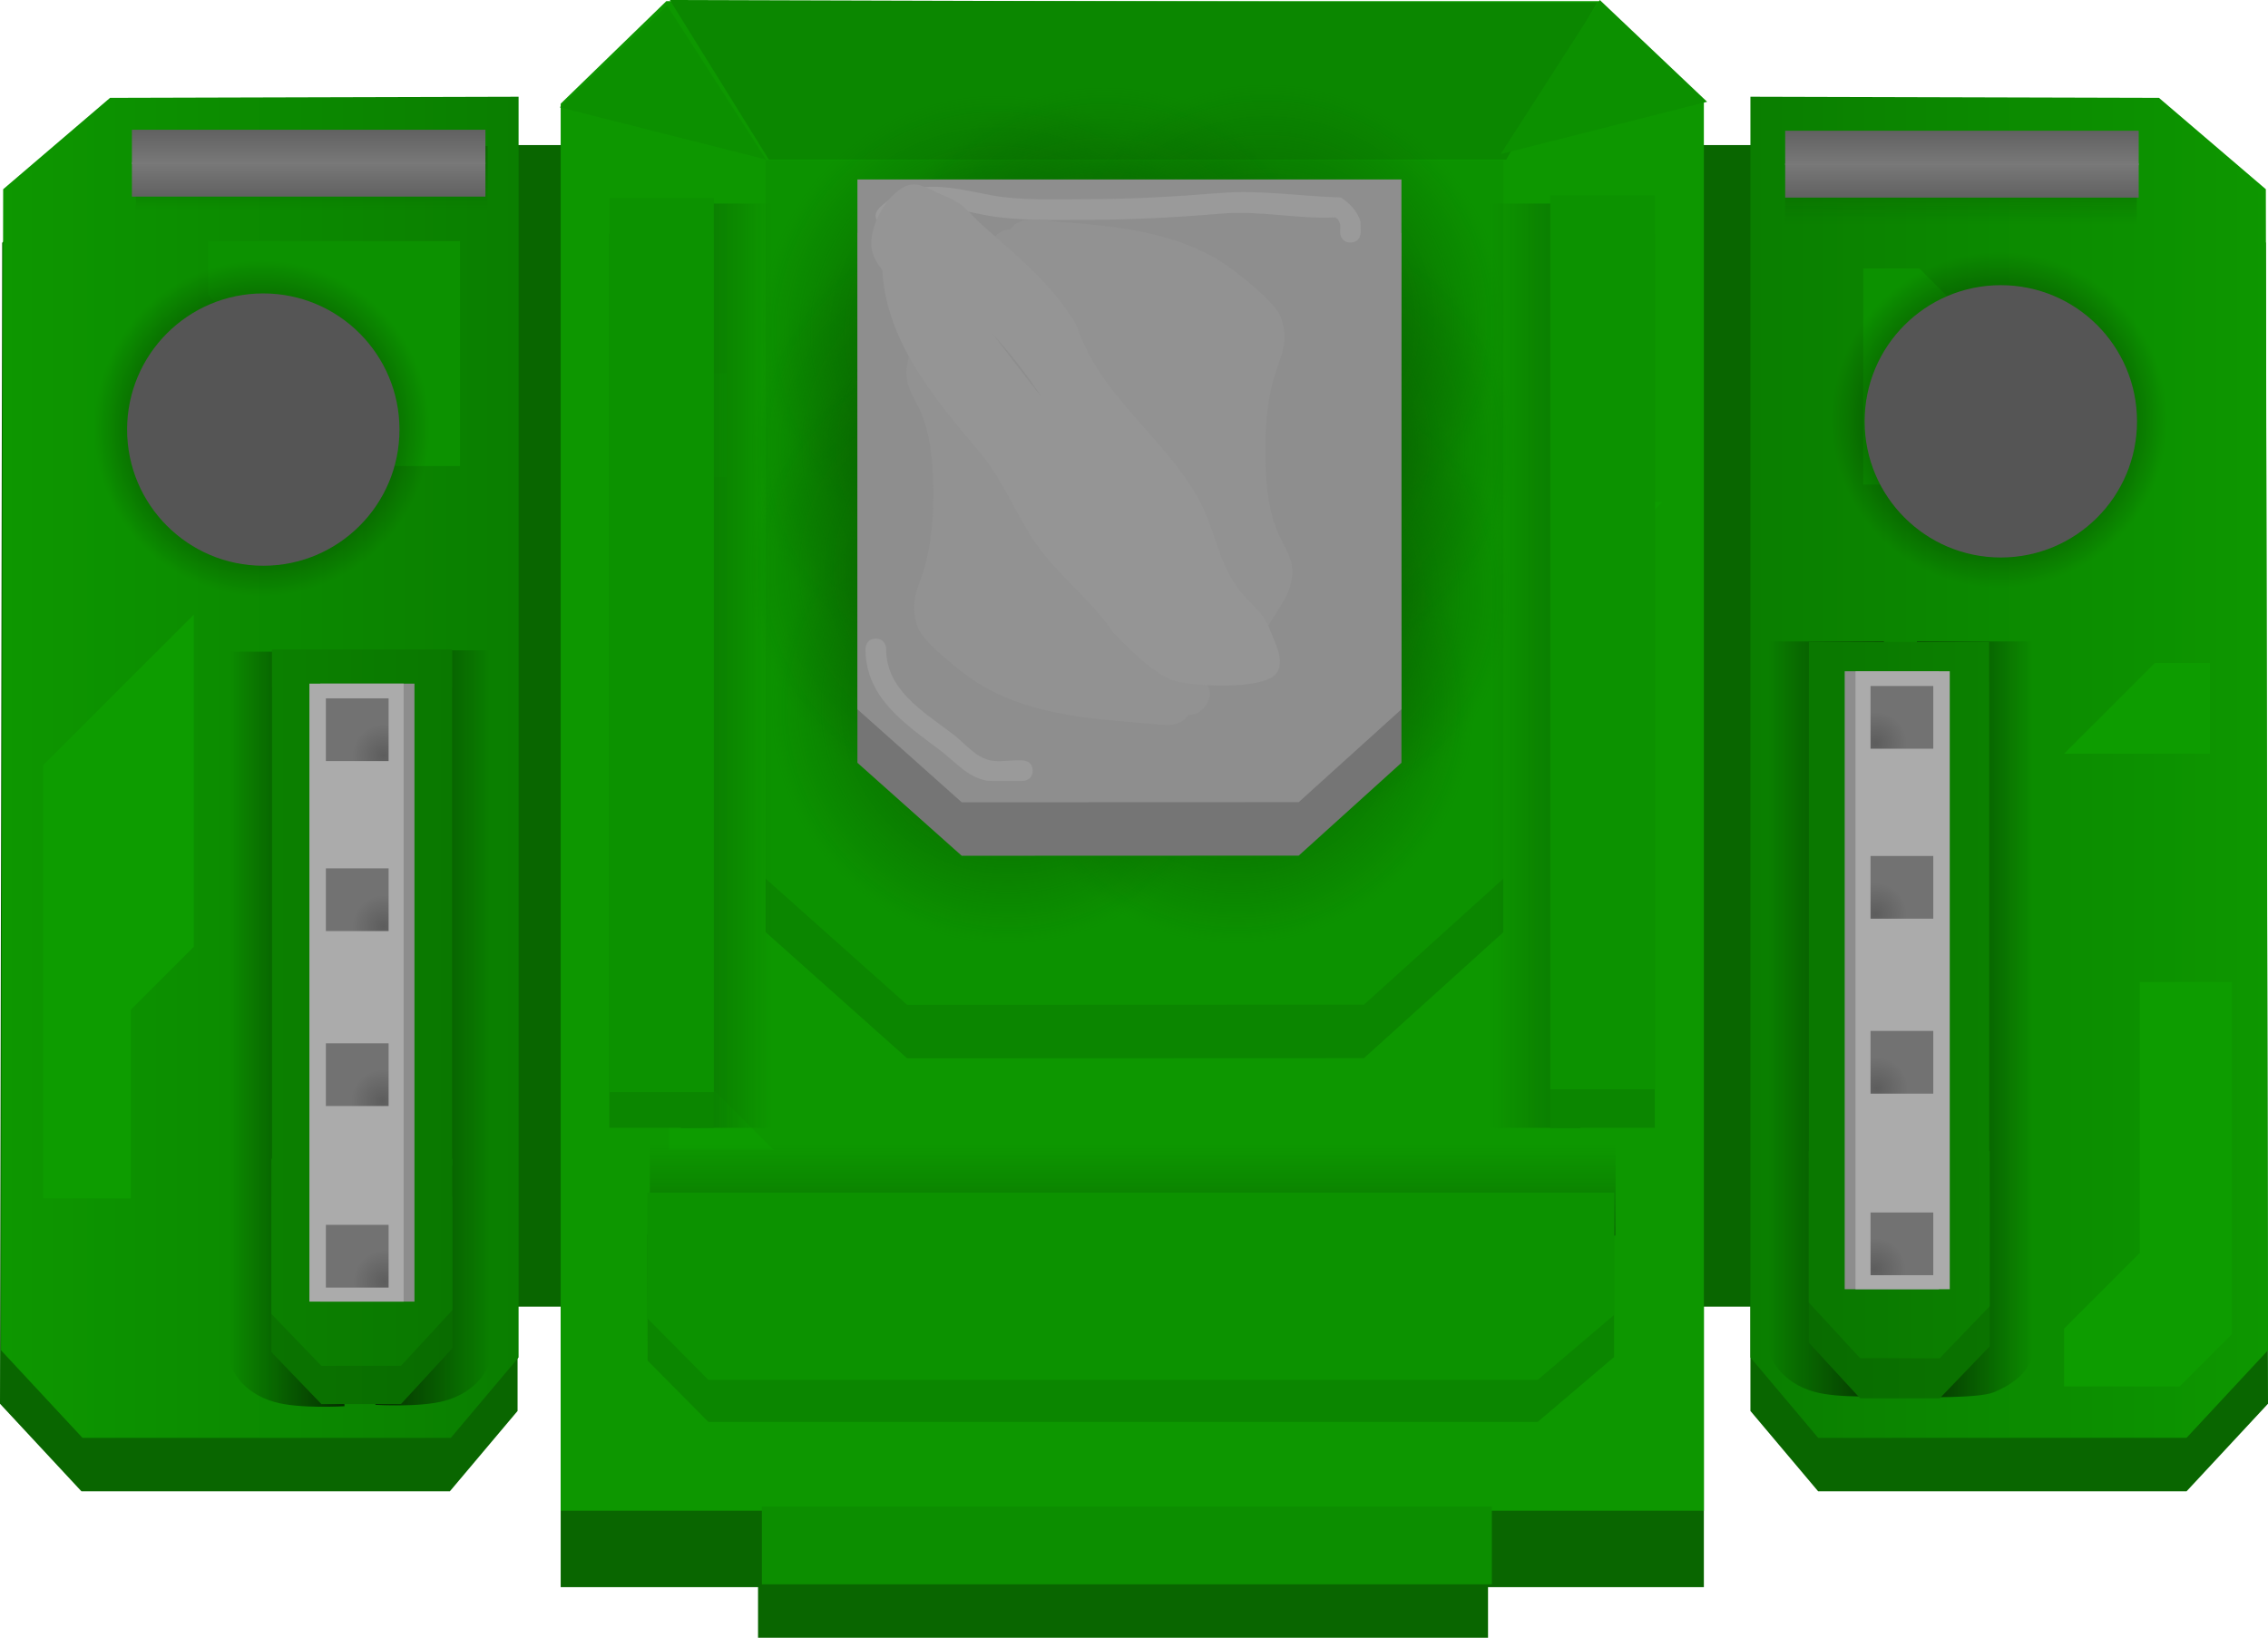 <svg version="1.1" xmlns="http://www.w3.org/2000/svg" xmlns:xlink="http://www.w3.org/1999/xlink" width="274.765" height="198.464" viewBox="0,0,274.765,198.464"><defs><linearGradient x1="103.141" y1="166.423" x2="165.844" y2="166.423" gradientUnits="userSpaceOnUse" id="color-1"><stop offset="0" stop-color="#0d9700"/><stop offset="1" stop-color="#0a7e00"/></linearGradient><linearGradient x1="315.082" y1="166.423" x2="377.785" y2="166.423" gradientUnits="userSpaceOnUse" id="color-2"><stop offset="0" stop-color="#0a7e00"/><stop offset="1" stop-color="#0d9700"/></linearGradient><linearGradient x1="140.799" y1="91.139" x2="140.799" y2="99.011" gradientUnits="userSpaceOnUse" id="color-3"><stop offset="0" stop-color="#096900"/><stop offset="1" stop-color="#096900" stop-opacity="0"/></linearGradient><linearGradient x1="140.414" y1="93.102" x2="140.414" y2="97.27" gradientUnits="userSpaceOnUse" id="color-4"><stop offset="0" stop-color="#797979"/><stop offset="1" stop-color="#616161"/></linearGradient><linearGradient x1="140.414" y1="93.334" x2="140.414" y2="89.167" gradientUnits="userSpaceOnUse" id="color-5"><stop offset="0" stop-color="#797979"/><stop offset="1" stop-color="#616161"/></linearGradient><linearGradient x1="340.59" y1="92.76" x2="340.59" y2="100.631" gradientUnits="userSpaceOnUse" id="color-6"><stop offset="0" stop-color="#096900"/><stop offset="1" stop-color="#096900" stop-opacity="0"/></linearGradient><linearGradient x1="340.706" y1="93.223" x2="340.706" y2="97.39" gradientUnits="userSpaceOnUse" id="color-7"><stop offset="0" stop-color="#797979"/><stop offset="1" stop-color="#616161"/></linearGradient><linearGradient x1="340.706" y1="93.455" x2="340.706" y2="89.287" gradientUnits="userSpaceOnUse" id="color-8"><stop offset="0" stop-color="#797979"/><stop offset="1" stop-color="#616161"/></linearGradient><linearGradient x1="135.967" y1="188.026" x2="157.806" y2="188.026" gradientUnits="userSpaceOnUse" id="color-9"><stop offset="0" stop-color="#0a7300"/><stop offset="1" stop-color="#096c00"/></linearGradient><radialGradient cx="252.833" cy="159.083" r="28.75" gradientUnits="userSpaceOnUse" id="color-10"><stop offset="0" stop-color="#075b01"/><stop offset="1" stop-color="#075b01" stop-opacity="0"/></radialGradient><radialGradient cx="223.833" cy="113.75" r="28.75" gradientUnits="userSpaceOnUse" id="color-11"><stop offset="0" stop-color="#075b01"/><stop offset="1" stop-color="#075b01" stop-opacity="0"/></radialGradient><radialGradient cx="256.5" cy="112.417" r="28.75" gradientUnits="userSpaceOnUse" id="color-12"><stop offset="0" stop-color="#075b01"/><stop offset="1" stop-color="#075b01" stop-opacity="0"/></radialGradient><radialGradient cx="236.833" cy="112.75" r="28.75" gradientUnits="userSpaceOnUse" id="color-13"><stop offset="0" stop-color="#075b01"/><stop offset="1" stop-color="#075b01" stop-opacity="0"/></radialGradient><radialGradient cx="225.167" cy="159.083" r="28.75" gradientUnits="userSpaceOnUse" id="color-14"><stop offset="0" stop-color="#075b01"/><stop offset="1" stop-color="#075b01" stop-opacity="0"/></radialGradient><radialGradient cx="222.833" cy="127.75" r="28.75" gradientUnits="userSpaceOnUse" id="color-15"><stop offset="0" stop-color="#075b01"/><stop offset="1" stop-color="#075b01" stop-opacity="0"/></radialGradient><radialGradient cx="222.5" cy="142.417" r="28.75" gradientUnits="userSpaceOnUse" id="color-16"><stop offset="0" stop-color="#075b01"/><stop offset="1" stop-color="#075b01" stop-opacity="0"/></radialGradient><radialGradient cx="257.167" cy="145.417" r="28.75" gradientUnits="userSpaceOnUse" id="color-17"><stop offset="0" stop-color="#075b01"/><stop offset="1" stop-color="#075b01" stop-opacity="0"/></radialGradient><radialGradient cx="257.833" cy="127.417" r="28.75" gradientUnits="userSpaceOnUse" id="color-18"><stop offset="0" stop-color="#075b01"/><stop offset="1" stop-color="#075b01" stop-opacity="0"/></radialGradient><linearGradient x1="185.5" y1="154.111" x2="196.5" y2="154.111" gradientUnits="userSpaceOnUse" id="color-19"><stop offset="0" stop-color="#0a7401"/><stop offset="1" stop-color="#0a7401" stop-opacity="0"/></linearGradient><linearGradient x1="294.5" y1="154.111" x2="283.5" y2="154.111" gradientUnits="userSpaceOnUse" id="color-20"><stop offset="0" stop-color="#0a7401"/><stop offset="1" stop-color="#0a7401" stop-opacity="0"/></linearGradient><linearGradient x1="240.25" y1="212.167" x2="240.25" y2="223.167" gradientUnits="userSpaceOnUse" id="color-21"><stop offset="0" stop-color="#0a7401" stop-opacity="0"/><stop offset="1" stop-color="#0a7401"/></linearGradient><linearGradient x1="317.25" y1="196.667" x2="331.25" y2="196.667" gradientUnits="userSpaceOnUse" id="color-22"><stop offset="0" stop-color="#042e00" stop-opacity="0"/><stop offset="1" stop-color="#042e00"/></linearGradient><linearGradient x1="335.25" y1="196.667" x2="349.25" y2="196.667" gradientUnits="userSpaceOnUse" id="color-23"><stop offset="0" stop-color="#042e00"/><stop offset="1" stop-color="#042e00" stop-opacity="0"/></linearGradient><linearGradient x1="130.75" y1="197.917" x2="144.75" y2="197.917" gradientUnits="userSpaceOnUse" id="color-24"><stop offset="0" stop-color="#042e00" stop-opacity="0"/><stop offset="1" stop-color="#042e00"/></linearGradient><linearGradient x1="162.5" y1="197.75" x2="148.5" y2="197.75" gradientUnits="userSpaceOnUse" id="color-25"><stop offset="0" stop-color="#042e00" stop-opacity="0"/><stop offset="1" stop-color="#042e00"/></linearGradient><linearGradient x1="135.967" y1="183.395" x2="157.806" y2="183.395" gradientUnits="userSpaceOnUse" id="color-26"><stop offset="0" stop-color="#0b8000"/><stop offset="1" stop-color="#0a7800"/></linearGradient><linearGradient x1="135.898" y1="231.033" x2="157.826" y2="231.033" gradientUnits="userSpaceOnUse" id="color-27"><stop offset="0" stop-color="#0a7300"/><stop offset="1" stop-color="#096c00"/></linearGradient><linearGradient x1="135.898" y1="226.402" x2="157.826" y2="226.402" gradientUnits="userSpaceOnUse" id="color-28"><stop offset="0" stop-color="#0b8000"/><stop offset="1" stop-color="#0a7800"/></linearGradient><linearGradient x1="344.069" y1="230.338" x2="322.142" y2="230.338" gradientUnits="userSpaceOnUse" id="color-29"><stop offset="0" stop-color="#0a7300"/><stop offset="1" stop-color="#096c00"/></linearGradient><linearGradient x1="344.001" y1="187.331" x2="322.162" y2="187.331" gradientUnits="userSpaceOnUse" id="color-30"><stop offset="0" stop-color="#0a7300"/><stop offset="1" stop-color="#096c00"/></linearGradient><linearGradient x1="344.069" y1="225.476" x2="322.142" y2="225.476" gradientUnits="userSpaceOnUse" id="color-31"><stop offset="0" stop-color="#0b8000"/><stop offset="1" stop-color="#0a7800"/></linearGradient><linearGradient x1="344.001" y1="182.469" x2="322.162" y2="182.469" gradientUnits="userSpaceOnUse" id="color-32"><stop offset="0" stop-color="#0b8000"/><stop offset="1" stop-color="#0a7800"/></linearGradient><radialGradient cx="149.5" cy="165.003" r="3.8" gradientUnits="userSpaceOnUse" id="color-33"><stop offset="0" stop-color="#5d5d5d"/><stop offset="1" stop-color="#727272"/></radialGradient><radialGradient cx="149.625" cy="228.753" r="3.8" gradientUnits="userSpaceOnUse" id="color-34"><stop offset="0" stop-color="#5d5d5d"/><stop offset="1" stop-color="#727272"/></radialGradient><radialGradient cx="149.5" cy="185.717" r="3.8" gradientUnits="userSpaceOnUse" id="color-35"><stop offset="0" stop-color="#5d5d5d"/><stop offset="1" stop-color="#727272"/></radialGradient><radialGradient cx="149.357" cy="206.86" r="3.8" gradientUnits="userSpaceOnUse" id="color-36"><stop offset="0" stop-color="#5d5d5d"/><stop offset="1" stop-color="#727272"/></radialGradient><radialGradient cx="330.233" cy="163.503" r="3.8" gradientUnits="userSpaceOnUse" id="color-37"><stop offset="0" stop-color="#5d5d5d"/><stop offset="1" stop-color="#727272"/></radialGradient><radialGradient cx="330.108" cy="227.253" r="3.8" gradientUnits="userSpaceOnUse" id="color-38"><stop offset="0" stop-color="#5d5d5d"/><stop offset="1" stop-color="#727272"/></radialGradient><radialGradient cx="330.233" cy="184.217" r="3.8" gradientUnits="userSpaceOnUse" id="color-39"><stop offset="0" stop-color="#5d5d5d"/><stop offset="1" stop-color="#727272"/></radialGradient><radialGradient cx="330.376" cy="205.36" r="3.8" gradientUnits="userSpaceOnUse" id="color-40"><stop offset="0" stop-color="#5d5d5d"/><stop offset="1" stop-color="#727272"/></radialGradient><radialGradient cx="134.75" cy="125.333" r="20.333" gradientUnits="userSpaceOnUse" id="color-41"><stop offset="0" stop-color="#000000"/><stop offset="1" stop-color="#000000" stop-opacity="0"/></radialGradient><radialGradient cx="345.25" cy="124.333" r="20.333" gradientUnits="userSpaceOnUse" id="color-42"><stop offset="0" stop-color="#000000"/><stop offset="1" stop-color="#000000" stop-opacity="0"/></radialGradient></defs><g transform="translate(-103.02,-73.444)"><g data-paper-data="{&quot;isPaintingLayer&quot;:true}" fill-rule="nonzero" stroke-linejoin="miter" stroke-miterlimit="10" stroke-dasharray="" stroke-dashoffset="0" style="mix-blend-mode: normal"><path d="M170.946,265.774v-170.506l12.797,-12.424h112.976l12.721,11.961v170.969z" fill="#096600" stroke="none" stroke-width="NaN" stroke-linecap="butt"/><path d="M112.887,254.16l-9.867,-10.613l0.261,-140.69l12.951,-11.074l49.492,-0.133v152.77l-8.206,9.74z" data-paper-data="{&quot;index&quot;:null}" fill="#096600" stroke="none" stroke-width="0" stroke-linecap="butt"/><path d="M323.287,254.16l-8.206,-9.74v-152.77l49.492,0.133l12.951,11.074l0.261,140.69l-9.867,10.613z" data-paper-data="{&quot;index&quot;:null}" fill="#096600" stroke="none" stroke-width="0" stroke-linecap="butt"/><path d="M156.657,231.781v-140.757h172.242v140.757z" fill="#096600" stroke="none" stroke-width="0" stroke-linecap="butt"/><path d="M170.946,256.514v-170.506l12.797,-12.424h112.976l12.721,11.961v170.969z" fill="#0d9700" stroke="none" stroke-width="NaN" stroke-linecap="butt"/><path d="M113.009,247.678l-9.867,-10.613l0.261,-140.69l12.951,-11.074l49.492,-0.133v152.77l-8.206,9.74z" fill="url(#color-1)" stroke="none" stroke-width="0" stroke-linecap="butt"/><path d="M323.287,247.678l-8.206,-9.74v-152.77l49.492,0.133l12.951,11.074l0.261,140.69l-9.867,10.613z" data-paper-data="{&quot;index&quot;:null}" fill="url(#color-2)" stroke="none" stroke-width="0" stroke-linecap="butt"/><path d="M298.572,223.061v14.817l-9.26,7.871h-100.475l-7.357,-7.425l-0.051,-15.263z" data-paper-data="{&quot;index&quot;:null}" fill="#0b8600" stroke="none" stroke-width="0" stroke-linecap="butt"/><path d="M119.5,99.011v-7.871h42.598v7.871z" fill="url(#color-3)" stroke="none" stroke-width="0" stroke-linecap="butt"/><g stroke="none" stroke-width="0" stroke-linecap="butt"><path d="M119,97.27v-4.167h42.829v4.167z" fill="url(#color-4)"/><path d="M161.829,89.167v4.167h-42.829v-4.167z" data-paper-data="{&quot;index&quot;:null}" fill="url(#color-5)"/></g><path d="M319.292,100.631v-7.871h42.598v7.871z" data-paper-data="{&quot;index&quot;:null}" fill="url(#color-6)" stroke="none" stroke-width="0" stroke-linecap="butt"/><g stroke="none" stroke-width="0" stroke-linecap="butt"><path d="M319.292,97.39v-4.167h42.829v4.167z" fill="url(#color-7)"/><path d="M362.121,89.287v4.167h-42.829v-4.167z" data-paper-data="{&quot;index&quot;:null}" fill="url(#color-8)"/></g><path d="M135.967,219.279v-62.507h21.839v62.507z" fill="url(#color-9)" stroke="none" stroke-width="0" stroke-linecap="butt"/><path d="M194.856,271.909v-10.958h88.436v10.958z" fill="#096600" stroke="none" stroke-width="0" stroke-linecap="butt"/><path d="M195.319,265.427v-9.415h88.436v9.415z" fill="#0c8e00" stroke="none" stroke-width="0" stroke-linecap="butt"/><path d="M195.782,186.405v-87.047h89.362v87.047l-16.874,15.257l-55.356,0.022z" fill="#0b8600" stroke="#000000" stroke-width="0" stroke-linecap="butt"/><path d="M195.782,179.923v-87.047h89.362v87.047l-16.874,15.257l-55.356,0.022z" fill="#0c9200" stroke="#000000" stroke-width="0" stroke-linecap="butt"/><path d="M108.25,218.667v-52.5l18.25,-18.25v40.25l-7.625,7.625v22.875z" fill="#0d9c00" stroke="#000000" stroke-width="0" stroke-linecap="round"/><path d="M128.25,102.667h30.5v27.25h-9.75l-20.75,-20.75z" fill="#0c9100" stroke="#0fb700" stroke-width="0" stroke-linecap="round"/><path d="M335.75,106.167l5.5,5.5h16v12l-8.5,8.5h-20v-22v-4.2h6.75" fill="#0c9100" stroke="#000000" stroke-width="0" stroke-linecap="round"/><path d="M353.083,234.444l9.167,-9.167v-32.833h11.167v42.667l-6.333,6.333h-14z" fill="#0d9c00" stroke="#000000" stroke-width="0" stroke-linecap="round"/><path d="M353.083,164.778l11,-11h6.667v11z" fill="#0d9c00" stroke="#000000" stroke-width="0" stroke-linecap="round"/><path d="M304.25,134.444l-12.5,12.5v-12.667h12.667" data-paper-data="{&quot;index&quot;:null}" fill="#0d9c00" stroke="#000000" stroke-width="0" stroke-linecap="round"/><path d="M196.75,212.778h-12.667v-12.667l12.5,12.5" fill="#0d9c00" stroke="#000000" stroke-width="0" stroke-linecap="round"/><path d="M176.999,118.667h14.084v12.583h-4.502l-9.582,-9.582z" fill="#0d9c00" stroke="#000000" stroke-width="0" stroke-linecap="round"/><path d="M296.5,73.778l-11,19h-89.333l-12,-19.333z" fill="#0b8700" stroke="#000000" stroke-width="0" stroke-linecap="round"/><path d="M183.833,74.111l12,18.667l-25,-6.333z" fill="#0c9000" stroke="#000000" stroke-width="0" stroke-linecap="round"/><path d="M309.833,85.778l-25,6.333l12,-18.667z" data-paper-data="{&quot;index&quot;:null}" fill="#0c9000" stroke="#000000" stroke-width="0" stroke-linecap="round"/><path d="M224.083,159.083c0,-15.878 12.872,-28.75 28.75,-28.75c15.878,0 28.75,12.872 28.75,28.75c0,15.878 -12.872,28.75 -28.75,28.75c-15.878,0 -28.75,-12.872 -28.75,-28.75z" fill="url(#color-10)" stroke="none" stroke-width="0" stroke-linecap="butt"/><path d="M195.083,113.75c0,-15.878 12.872,-28.75 28.75,-28.75c15.878,0 28.75,12.872 28.75,28.75c0,15.878 -12.872,28.75 -28.75,28.75c-15.878,0 -28.75,-12.872 -28.75,-28.75z" fill="url(#color-11)" stroke="none" stroke-width="0" stroke-linecap="butt"/><path d="M227.75,112.417c0,-15.878 12.872,-28.75 28.75,-28.75c15.878,0 28.75,12.872 28.75,28.75c0,15.878 -12.872,28.75 -28.75,28.75c-15.878,0 -28.75,-12.872 -28.75,-28.75z" fill="url(#color-12)" stroke="none" stroke-width="0" stroke-linecap="butt"/><path d="M208.083,112.75c0,-15.878 12.872,-28.75 28.75,-28.75c15.878,0 28.75,12.872 28.75,28.75c0,15.878 -12.872,28.75 -28.75,28.75c-15.878,0 -28.75,-12.872 -28.75,-28.75z" fill="url(#color-13)" stroke="none" stroke-width="0" stroke-linecap="butt"/><path d="M196.417,159.083c0,-15.878 12.872,-28.75 28.75,-28.75c15.878,0 28.75,12.872 28.75,28.75c0,15.878 -12.872,28.75 -28.75,28.75c-15.878,0 -28.75,-12.872 -28.75,-28.75z" fill="url(#color-14)" stroke="none" stroke-width="0" stroke-linecap="butt"/><path d="M194.083,127.75c0,-15.878 12.872,-28.75 28.75,-28.75c15.878,0 28.75,12.872 28.75,28.75c0,15.878 -12.872,28.75 -28.75,28.75c-15.878,0 -28.75,-12.872 -28.75,-28.75z" fill="url(#color-15)" stroke="none" stroke-width="0" stroke-linecap="butt"/><path d="M193.75,142.417c0,-15.878 12.872,-28.75 28.75,-28.75c15.878,0 28.75,12.872 28.75,28.75c0,15.878 -12.872,28.75 -28.75,28.75c-15.878,0 -28.75,-12.872 -28.75,-28.75z" fill="url(#color-16)" stroke="none" stroke-width="0" stroke-linecap="butt"/><path d="M228.417,145.417c0,-15.878 12.872,-28.75 28.75,-28.75c15.878,0 28.75,12.872 28.75,28.75c0,15.878 -12.872,28.75 -28.75,28.75c-15.878,0 -28.75,-12.872 -28.75,-28.75z" fill="url(#color-17)" stroke="none" stroke-width="0" stroke-linecap="butt"/><path d="M206.894,165.875v-64.202h65.91v64.202l-12.446,11.253l-40.828,0.016z" fill="#757575" stroke="#000000" stroke-width="0" stroke-linecap="butt"/><path d="M229.083,127.417c0,-15.878 12.872,-28.75 28.75,-28.75c15.878,0 28.75,12.872 28.75,28.75c0,15.878 -12.872,28.75 -28.75,28.75c-15.878,0 -28.75,-12.872 -28.75,-28.75z" fill="url(#color-18)" stroke="none" stroke-width="0" stroke-linecap="butt"/><path d="M206.894,159.393v-64.202h65.91v64.202l-12.446,11.253l-40.828,0.016z" fill="#8e8e8e" stroke="#000000" stroke-width="0" stroke-linecap="butt"/><path d="M266.625,102.833c-1.25,0 -1.25,-1.25 -1.25,-1.25l0.024,-0.755c-0.024,-0.401 -0.245,-0.869 -0.608,-1.04c-4.609,0.228 -9.107,-0.858 -13.793,-0.461c-5.548,0.47 -11.015,0.756 -16.623,0.756c-3.769,0 -8.03,0.133 -11.736,-0.523c-3.976,-0.704 -8.156,-2.333 -11.38,0.906c0,0 -0.884,0.884 -1.768,0c-0.884,-0.884 0,-1.768 0,-1.768c3.97,-3.953 8.73,-2.513 13.62,-1.594c3.511,0.66 7.677,0.477 11.264,0.477c5.528,0 10.908,-0.295 16.377,-0.744c4.965,-0.407 9.799,0.399 14.707,0.539c1.07,0.681 2.069,1.733 2.392,2.959l0.024,1.245c0,0 0,1.25 -1.25,1.25z" fill="#9a9a9a" stroke="none" stroke-width="0.5" stroke-linecap="butt"/><path d="M225.42,101.297c0.661,-1.214 2.205,-1.214 2.205,-1.214l1.226,0.01c0.911,0.083 1.822,0.166 2.733,0.248c7.32,0.567 15.027,1.346 21.059,6.005c1.227,0.948 4.974,3.868 5.572,5.607c1.085,3.158 -0.172,4.732 -0.928,7.538c-0.965,3.575 -1.076,7.296 -0.914,10.979c0.105,2.377 0.431,4.967 1.326,7.192c0.967,2.402 2.448,3.682 1.666,6.65c-0.479,1.814 -1.779,3.304 -2.669,4.955c-1.516,-1.052 -3.185,-1.913 -4.55,-3.157c-4.375,-3.986 -4.557,-11.626 -7.636,-16.445c-1.857,-2.906 -4.413,-5.347 -6.577,-8.009c-4.627,-5.692 -8.215,-11.296 -14.093,-15.851c0,0 -1.973,-1.535 -0.439,-3.508c0.655,-0.843 1.391,-1.046 2.018,-1.002z" fill="#929292" stroke="none" stroke-width="0.5" stroke-linecap="butt"/><path d="M246.982,160.054c-0.661,1.214 -2.205,1.214 -2.205,1.214l-1.226,-0.01c-0.911,-0.083 -1.822,-0.166 -2.733,-0.248c-7.32,-0.567 -15.027,-1.346 -21.059,-6.005c-1.227,-0.948 -4.974,-3.868 -5.572,-5.607c-1.085,-3.158 0.172,-4.732 0.928,-7.538c0.965,-3.575 1.076,-7.296 0.914,-10.979c-0.105,-2.377 -0.431,-4.967 -1.327,-7.192c-0.967,-2.402 -2.448,-3.682 -1.666,-6.65c0.479,-1.814 1.779,-3.304 2.669,-4.955c1.516,1.052 3.185,1.913 4.55,3.157c4.375,3.986 4.557,11.626 7.636,16.445c1.857,2.906 4.413,5.347 6.577,8.009c4.627,5.692 8.215,11.296 14.093,15.851c0,0 1.973,1.535 0.439,3.508c-0.655,0.843 -1.391,1.046 -2.018,1.002z" fill="#929292" stroke="none" stroke-width="0.5" stroke-linecap="butt"/><path d="M228.125,166.833c0,1.25 -1.25,1.25 -1.25,1.25h-0.75c-0.157,0 -3.322,0.008 -3.486,-0.023c-2.467,-0.452 -3.876,-2.31 -5.764,-3.727c-4.363,-3.277 -9,-6.406 -9,-12.25c0,0 0,-1.25 1.25,-1.25c1.25,0 1.25,1.25 1.25,1.25c0,4.888 4.313,7.488 8,10.25c1.525,1.142 2.793,2.923 4.736,3.273c0.989,0.178 2.009,-0.023 3.014,-0.023h0.75c0,0 1.25,0 1.25,1.25z" fill="#9a9a9a" stroke="none" stroke-width="0.5" stroke-linecap="butt"/><path d="M209.907,106.151c-0.574,-0.701 -1.032,-1.456 -1.234,-2.333c-0.617,-2.683 1.818,-7.052 4.315,-7.903c1.391,-0.474 2.889,0.62 4.248,1.178c3.004,1.234 2.791,1.88 5.044,3.865c4.217,3.717 8.187,6.931 11.117,11.83c2.89,8.633 10.197,13.157 14.627,20.765c2.166,3.721 2.357,7.471 4.882,11.07c1.266,1.805 3.102,2.832 3.928,5.036c0.626,1.669 1.832,3.753 0.898,5.272c-1.363,2.216 -10.403,1.689 -12.487,0.992c-2.528,-0.846 -5.485,-3.937 -7.302,-5.755c-2.926,-4.388 -7.441,-7.456 -10.193,-12.021c-2.154,-3.573 -3.546,-6.981 -6.286,-10.205c-5.548,-6.527 -11.114,-13.385 -11.556,-21.791zM229.168,121.52c-1.677,-2.652 -3.75,-5.204 -5.914,-7.671c1.742,2.337 3.543,4.647 5.325,6.925c0.195,0.25 0.392,0.498 0.589,0.746z" fill="#959595" stroke="none" stroke-width="0.5" stroke-linecap="butt"/><path d="M185.5,210.111v-112h11v112z" fill="url(#color-19)" stroke="none" stroke-width="0" stroke-linecap="butt"/><path d="M176.833,210.111v-108.333h12.667v108.333z" fill="#0b8600" stroke="#000000" stroke-width="0" stroke-linecap="butt"/><path d="M176.833,205.778v-108.333h12.667v108.333z" fill="#0c9200" stroke="#000000" stroke-width="0" stroke-linecap="butt"/><path d="M283.5,210.111v-112h11v112z" data-paper-data="{&quot;index&quot;:null}" fill="url(#color-20)" stroke="none" stroke-width="0" stroke-linecap="butt"/><path d="M290.833,210.111v-108.333h12.667v108.333z" fill="#0b8600" stroke="#000000" stroke-width="0" stroke-linecap="butt"/><path d="M181.75,223.167v-11h117v11z" fill="url(#color-21)" stroke="none" stroke-width="0" stroke-linecap="butt"/><path d="M290.833,205.444v-108.333h12.667v108.333z" fill="#0c9200" stroke="#000000" stroke-width="0" stroke-linecap="butt"/><path d="M298.572,217.967v14.817l-9.26,7.871h-100.475l-7.357,-7.425l-0.051,-15.263z" data-paper-data="{&quot;index&quot;:null}" fill="#0c9200" stroke="none" stroke-width="0" stroke-linecap="butt"/><path d="M317.25,236.446c0,-11.696 0,-85.279 0,-85.279h14v91.429c0,0 -5.397,0.341 -8.413,-0.493c-3.875,-1.071 -5.587,-3.954 -5.587,-5.657z" data-paper-data="{&quot;index&quot;:null}" fill="url(#color-22)" stroke="none" stroke-width="0" stroke-linecap="butt"/><path d="M335.25,242.738v-91.571h14c0,0 0,74.591 0,85.851c0,2.758 -2.854,4.389 -4.714,5.149c-1.86,0.76 -9.286,0.571 -9.286,0.571z" data-paper-data="{&quot;index&quot;:null}" fill="url(#color-23)" stroke="none" stroke-width="0" stroke-linecap="butt"/><path d="M130.75,237.696c0,-11.696 0,-85.279 0,-85.279h14v91.429c0,0 -5.397,0.341 -8.413,-0.493c-3.875,-1.071 -5.587,-3.954 -5.587,-5.657z" data-paper-data="{&quot;index&quot;:null}" fill="url(#color-24)" stroke="none" stroke-width="0" stroke-linecap="butt"/><path d="M156.913,243.186c-3.017,0.834 -8.413,0.493 -8.413,0.493v-91.429h14c0,0 0,73.583 0,85.279c0,1.703 -1.712,4.586 -5.587,5.657z" data-paper-data="{&quot;index&quot;:null}" fill="url(#color-25)" stroke="none" stroke-width="0" stroke-linecap="butt"/><path d="M135.967,214.649v-62.507h21.839v62.507z" fill="url(#color-26)" stroke="none" stroke-width="0" stroke-linecap="butt"/><path d="M135.898,237.291v-18.813h21.927v18.35l-6.224,6.753l-9.647,0.005z" fill="url(#color-27)" stroke="#000000" stroke-width="0" stroke-linecap="butt"/><path d="M135.898,232.661v-18.813h21.927v18.35l-6.224,6.753l-9.647,0.005z" fill="url(#color-28)" stroke="#000000" stroke-width="0" stroke-linecap="butt"/><g data-paper-data="{&quot;index&quot;:null}" stroke-width="0" stroke-linecap="butt"><path d="M338.014,242.892l-9.647,-0.005l-6.224,-6.753v-18.35h21.927v18.813z" fill="url(#color-29)" stroke="#000000"/><path d="M322.162,218.585v-62.507h21.839v62.507z" fill="url(#color-30)" stroke="none"/></g><g data-paper-data="{&quot;index&quot;:null}" stroke-width="0" stroke-linecap="butt"><path d="M338.014,238.031l-9.647,-0.005l-6.224,-6.753v-18.35h21.927v18.813z" fill="url(#color-31)" stroke="#000000"/><path d="M322.162,213.723v-62.507h21.839v62.507z" fill="url(#color-32)" stroke="none"/></g><g stroke="none" stroke-width="0" stroke-linecap="butt"><g><path d="M153.231,231.17h-11.419v-74.883h11.419z" fill="#8d8d8d"/><path d="M151.922,231.17h-11.419v-74.883h11.419z" fill="#ababab"/></g><path d="M142.5,165.67v-7.6h7.6v7.6z" fill="url(#color-33)"/><path d="M142.5,229.47v-7.6h7.6v7.6z" fill="url(#color-34)"/><path d="M142.5,186.27v-7.6h7.6v7.6z" fill="url(#color-35)"/><path d="M142.5,207.47v-7.6h7.6v7.6z" fill="url(#color-36)"/></g><g data-paper-data="{&quot;index&quot;:null}" stroke="none" stroke-width="0" stroke-linecap="butt"><g><path d="M326.503,154.786h11.419v74.883h-11.419z" fill="#8d8d8d"/><path d="M327.812,154.786h11.419v74.883h-11.419z" fill="#ababab"/></g><path d="M329.633,164.17v-7.6h7.6v7.6z" fill="url(#color-37)"/><path d="M329.633,227.97v-7.6h7.6v7.6z" fill="url(#color-38)"/><path d="M329.633,184.77v-7.6h7.6v7.6z" fill="url(#color-39)"/><path d="M329.633,205.97v-7.6h7.6v7.6z" fill="url(#color-40)"/></g><g stroke="none" stroke-linecap="butt"><path d="M114.417,125.333c0,-11.23 9.104,-20.333 20.333,-20.333c11.23,0 20.333,9.104 20.333,20.333c0,11.23 -9.104,20.333 -20.333,20.333c-11.23,0 -20.333,-9.104 -20.333,-20.333z" fill="url(#color-41)" stroke-width="NaN"/><path d="M118.417,125.5c0,-9.113 7.387,-16.5 16.5,-16.5c9.113,0 16.5,7.387 16.5,16.5c0,9.113 -7.387,16.5 -16.5,16.5c-9.113,0 -16.5,-7.387 -16.5,-16.5z" fill="#555555" stroke-width="NaN"/></g><g stroke="none" stroke-linecap="butt"><path d="M324.917,124.333c0,-11.23 9.104,-20.333 20.333,-20.333c11.23,0 20.333,9.104 20.333,20.333c0,11.23 -9.104,20.333 -20.333,20.333c-11.23,0 -20.333,-9.104 -20.333,-20.333z" fill="url(#color-42)" stroke-width="NaN"/><path d="M328.917,124.5c0,-9.113 7.387,-16.5 16.5,-16.5c9.113,0 16.5,7.387 16.5,16.5c0,9.113 -7.387,16.5 -16.5,16.5c-9.113,0 -16.5,-7.387 -16.5,-16.5z" fill="#555555" stroke-width="NaN"/></g></g></g></svg>